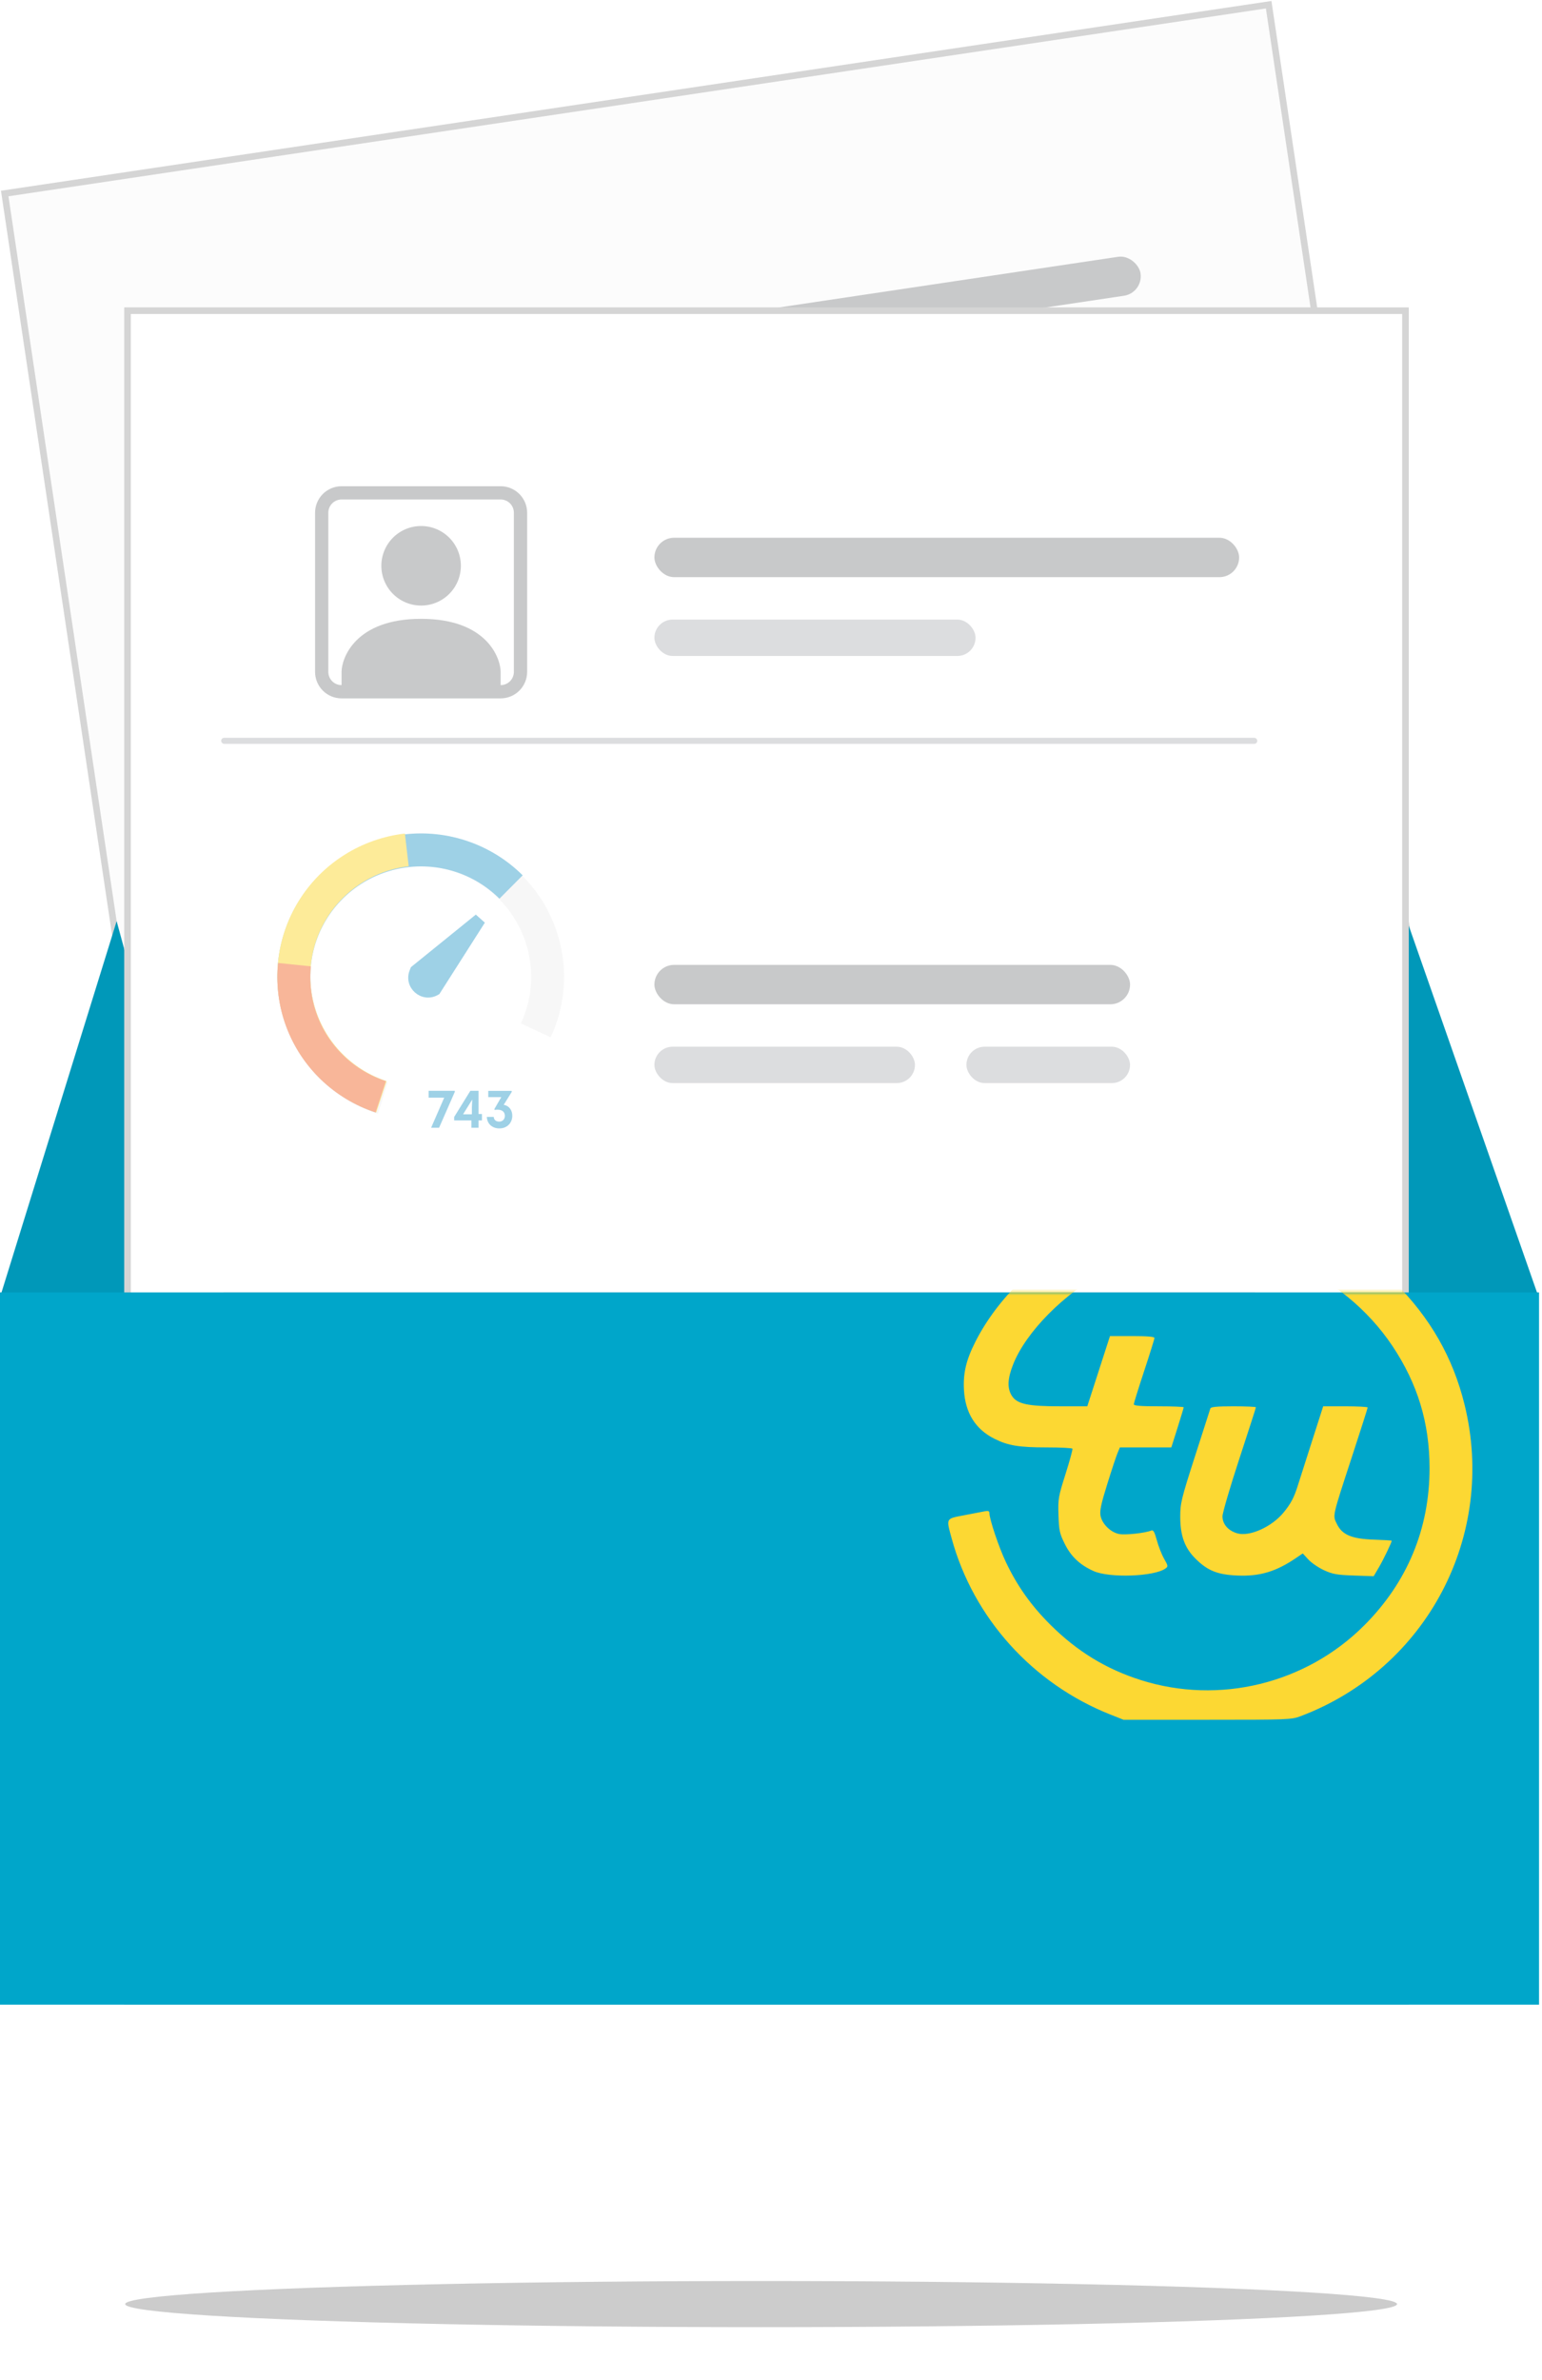 <svg width="234" height="361" viewBox="0 0 234 361" fill="none" xmlns="http://www.w3.org/2000/svg">
<g opacity="0.2" filter="url(#filter0_f_214_661)">
<ellipse rx="96.5" ry="3.5" transform="matrix(1 0 0 -1 115.5 349.5)" fill="black"/>
</g>
<rect x="0.716" y="29.354" width="193.932" height="256.457" transform="rotate(-8.492 0.716 29.354)" fill="#FCFCFC" stroke="#D5D5D5"/>
<g opacity="0.5">
<path d="M70.615 147.229L58.841 148.987L59.302 152.073L66.305 151.027L62.438 165.436L66.022 164.901L70.689 147.728L70.615 147.229ZM83.288 158.95L84.831 158.72L84.402 155.848L82.859 156.078L81.3 145.634L77.621 146.183L72.091 159.045L72.322 160.587L80.084 159.429L80.576 162.728L83.781 162.25L83.288 158.95ZM79.067 150.02L79.415 153.486L79.886 156.643L75.922 157.235L79.043 150.023L79.067 150.02ZM74.028 207.263C74.626 210.45 77.317 212.062 80.427 211.598C84.177 211.038 85.858 207.996 85.419 205.053C85.075 202.75 83.538 200.747 80.813 200.693L83.556 194.363L83.481 193.864L72.919 195.441L73.34 198.266L79.203 197.391L76.928 203.117L77.002 203.616C79.082 202.917 81.607 202.928 82.076 205.576C82.279 207.099 81.465 208.313 79.922 208.543C78.498 208.755 77.442 208.185 77.138 206.799L74.028 207.263Z" fill="#3EA3CE"/>
<path d="M77.401 129.594C78.075 125.73 77.635 121.534 76.138 117.564C74.641 113.595 72.159 110.042 69.023 107.379C65.887 104.716 62.247 103.07 58.587 102.661C54.927 102.251 51.423 103.098 48.541 105.088C45.66 107.078 43.538 110.117 42.46 113.798C41.381 117.479 41.397 121.629 42.505 125.692C43.613 129.755 45.761 133.54 48.662 136.539C51.562 139.539 55.078 141.612 58.739 142.482" stroke="#F0F0F0" stroke-width="15"/>
<path d="M71.192 107.221C68.851 105.498 66.147 104.325 63.283 103.79C60.42 103.254 57.471 103.372 54.658 104.132C51.844 104.892 49.239 106.276 47.038 108.18C44.837 110.084 43.097 112.459 41.948 115.125C40.799 117.792 40.271 120.682 40.404 123.579C40.537 126.476 41.328 129.304 42.716 131.852C44.104 134.4 46.054 136.601 48.42 138.29C50.786 139.98 53.507 141.114 56.378 141.607" stroke="#3EA3CE" stroke-width="15"/>
<path d="M54.711 103.993C51.885 104.756 49.269 106.145 47.058 108.056C44.848 109.967 43.1 112.35 41.946 115.026C40.791 117.702 40.261 120.603 40.394 123.51C40.528 126.416 41.321 129.255 42.715 131.811C44.109 134.368 46.067 136.576 48.443 138.271C50.819 139.966 53.551 141.104 56.434 141.599" stroke="#FCD833" stroke-width="15"/>
<path d="M40.426 123.724C40.557 126.6 41.342 129.408 42.724 131.936C44.106 134.465 46.047 136.649 48.403 138.326C50.759 140.002 53.469 141.126 56.328 141.615" stroke="#F16E33" stroke-width="15"/>
<path d="M57.764 120.962L57.498 121.252L57.409 121.637L57.352 121.881C56.604 125.109 60.33 127.483 62.94 125.442L63.234 125.212L63.386 124.871L68.342 113.748L65.866 112.124L57.764 120.962Z" fill="#3EA3CE" stroke="#3EA3CE" stroke-width="3"/>
</g>
<rect x="94.443" y="115.687" width="72.18" height="5.977" rx="2.988" transform="rotate(-8.492 94.443 115.687)" fill="#C8C9CA"/>
<rect x="96.277" y="127.964" width="39.538" height="5.517" rx="2.758" transform="rotate(-8.492 96.277 127.964)" fill="#DCDDDF"/>
<rect x="84.878" y="51.613" width="88.731" height="5.977" rx="2.988" transform="rotate(-8.492 84.878 51.613)" fill="#C8C9CA"/>
<rect x="86.714" y="63.886" width="48.733" height="5.517" rx="2.758" transform="rotate(-8.492 86.714 63.886)" fill="#DCDDDF"/>
<rect x="45.57" y="189.96" width="59.307" height="5.977" rx="2.988" transform="rotate(-8.492 45.57 189.96)" fill="#C8C9CA"/>
<rect x="47.405" y="202.234" width="131.487" height="5.517" rx="2.758" transform="rotate(-8.492 47.405 202.234)" fill="#DCDDDF"/>
<rect x="49.105" y="213.601" width="131.487" height="5.517" rx="2.758" transform="rotate(-8.492 49.105 213.601)" fill="#DCDDDF"/>
<rect x="36.761" y="174.539" width="157.233" height="0.919" rx="0.46" transform="rotate(-8.492 36.761 174.539)" fill="#DCDDDF"/>
<rect x="24.335" y="91.328" width="157.233" height="0.919" rx="0.46" transform="rotate(-8.492 24.335 91.328)" fill="#DCDDDF"/>
<rect x="143.112" y="120.972" width="24.826" height="5.517" rx="2.758" transform="rotate(-8.492 143.112 120.972)" fill="#DCDDDF"/>
<g clip-path="url(#clip0_214_661)">
<path d="M56.464 60.149C56.7 61.732 56.298 63.344 55.346 64.63C54.394 65.917 52.97 66.772 51.387 67.008C49.804 67.245 48.192 66.843 46.906 65.89C45.62 64.938 44.764 63.514 44.528 61.931C44.291 60.349 44.694 58.737 45.646 57.45C46.598 56.164 48.022 55.309 49.605 55.072C51.188 54.836 52.799 55.238 54.086 56.19C55.372 57.142 56.227 58.566 56.464 60.149V60.149Z" fill="#C8C9CA"/>
<path d="M36.776 50.889C35.72 51.046 34.771 51.617 34.136 52.474C33.501 53.332 33.233 54.406 33.391 55.462L36.955 79.334C37.113 80.389 37.683 81.338 38.54 81.973C39.398 82.608 40.472 82.876 41.528 82.718L65.4 79.154C66.455 78.997 67.404 78.426 68.039 77.569C68.674 76.711 68.942 75.637 68.784 74.582L65.22 50.709C65.063 49.654 64.493 48.705 63.635 48.07C62.777 47.435 61.703 47.167 60.648 47.325L36.776 50.889ZM60.945 49.314C61.472 49.235 62.01 49.369 62.438 49.687C62.867 50.004 63.152 50.479 63.231 51.006L66.795 74.879C66.874 75.406 66.74 75.943 66.422 76.372C66.105 76.801 65.63 77.086 65.103 77.165L64.806 75.175C64.509 73.186 61.628 67.515 51.682 69C41.735 70.485 40.637 76.75 40.934 78.74L41.231 80.729C40.703 80.808 40.166 80.674 39.737 80.356C39.308 80.039 39.023 79.564 38.944 79.037L35.38 55.165C35.301 54.637 35.435 54.1 35.753 53.671C36.07 53.242 36.545 52.957 37.073 52.878L60.945 49.314Z" fill="#C8C9CA"/>
</g>
<path d="M17.701 139.726L0.23 196.044V205.929H31.953V192.137L17.701 139.726Z" fill="#0098B9"/>
<path d="M213.781 196.273V140.414L233.32 196.273H213.781Z" fill="#0098B9"/>
<rect x="19.351" y="47.129" width="193.932" height="256.457" fill="white" stroke="#D5D5D5"/>
<g opacity="0.5">
<path d="M69.016 165.462H65.048V166.502H67.408L65.424 171.062H66.632L69.016 165.63V165.462ZM72.617 169.95H73.137V168.982H72.617V165.462H71.377L68.921 169.43V169.95H71.537V171.062H72.617V169.95ZM71.665 166.798L71.609 167.958V169.022H70.273L71.657 166.798H71.665ZM73.878 169.422C73.918 170.502 74.726 171.166 75.774 171.166C77.038 171.166 77.742 170.246 77.742 169.254C77.742 168.478 77.334 167.742 76.438 167.59L77.654 165.638V165.47H74.094V166.422H76.07L75.038 168.198V168.366C75.758 168.238 76.59 168.366 76.614 169.262C76.606 169.774 76.278 170.134 75.758 170.134C75.278 170.134 74.958 169.894 74.926 169.422H73.878Z" fill="#3EA3CE"/>
<path d="M81.304 156.296C82.956 152.744 83.485 148.773 82.821 144.913C82.157 141.052 80.332 137.486 77.588 134.69C74.845 131.894 71.314 130.001 67.466 129.265C63.619 128.528 59.639 128.982 56.056 130.566C52.474 132.15 49.46 134.79 47.416 138.132C45.373 141.474 44.398 145.359 44.62 149.27C44.842 153.181 46.252 156.931 48.662 160.019C51.071 163.108 54.365 165.388 58.104 166.556" stroke="#F0F0F0" stroke-width="5"/>
<path d="M77.554 134.548C75.493 132.498 72.993 130.938 70.24 129.986C67.487 129.034 64.553 128.714 61.658 129.051C58.763 129.387 55.982 130.372 53.524 131.93C51.066 133.488 48.994 135.579 47.464 138.047C45.934 140.515 44.985 143.295 44.689 146.18C44.393 149.065 44.757 151.979 45.753 154.703C46.75 157.428 48.354 159.893 50.445 161.914C52.535 163.934 55.059 165.457 57.825 166.369" stroke="#3EA3CE" stroke-width="5"/>
<path d="M61.731 128.921C58.824 129.259 56.031 130.246 53.562 131.81C51.094 133.373 49.013 135.472 47.476 137.948C45.94 140.425 44.987 143.215 44.689 146.11C44.392 149.004 44.757 151.929 45.758 154.663C46.76 157.397 48.37 159.871 50.47 161.898C52.569 163.926 55.103 165.454 57.882 166.369" stroke="#FCD833" stroke-width="5"/>
<path d="M44.688 146.327C44.393 149.191 44.756 152.084 45.749 154.789C46.742 157.494 48.34 159.941 50.422 161.947C52.505 163.952 55.019 165.465 57.775 166.37" stroke="#F16E33" stroke-width="5"/>
<path d="M62.874 146.932L62.772 147.015L62.724 147.138L62.632 147.371C61.762 149.576 64.147 151.649 66.209 150.481L66.318 150.419L66.385 150.314L72.928 140.045L72.192 139.388L62.874 146.932Z" fill="#3EA3CE" stroke="#3EA3CE"/>
</g>
<rect x="99.308" y="146.359" width="72.18" height="5.977" rx="2.988" fill="#C8C9CA"/>
<rect x="99.308" y="158.773" width="39.538" height="5.517" rx="2.758" fill="#DCDDDF"/>
<rect x="99.308" y="81.57" width="88.731" height="5.977" rx="2.988" fill="#C8C9CA"/>
<rect x="99.308" y="93.984" width="48.733" height="5.517" rx="2.758" fill="#DCDDDF"/>
<rect x="39.999" y="212.598" width="59.307" height="5.977" rx="2.988" fill="#C8C9CA"/>
<rect x="39.999" y="225.008" width="131.487" height="5.517" rx="2.758" fill="#DCDDDF"/>
<rect x="39.999" y="236.5" width="131.487" height="5.517" rx="2.758" fill="#DCDDDF"/>
<rect x="33.562" y="196.047" width="157.233" height="0.919" rx="0.46" fill="#DCDDDF"/>
<rect x="33.562" y="111.914" width="157.233" height="0.919" rx="0.46" fill="#DCDDDF"/>
<rect x="146.656" y="158.773" width="24.826" height="5.517" rx="2.758" fill="#DCDDDF"/>
<g clip-path="url(#clip1_214_661)">
<path d="M69.938 85.823C69.938 87.424 69.303 88.958 68.171 90.09C67.039 91.222 65.505 91.857 63.904 91.857C62.304 91.857 60.769 91.222 59.638 90.09C58.506 88.958 57.87 87.424 57.87 85.823C57.87 84.223 58.506 82.688 59.638 81.556C60.769 80.425 62.304 79.789 63.904 79.789C65.505 79.789 67.039 80.425 68.171 81.556C69.303 82.688 69.938 84.223 69.938 85.823V85.823Z" fill="#C8C9CA"/>
<path d="M51.834 73.754C50.767 73.754 49.744 74.178 48.99 74.932C48.235 75.687 47.812 76.71 47.812 77.777V101.913C47.812 102.98 48.235 104.003 48.99 104.758C49.744 105.512 50.767 105.936 51.834 105.936H75.971C77.038 105.936 78.061 105.512 78.816 104.758C79.57 104.003 79.994 102.98 79.994 101.913V77.777C79.994 76.71 79.57 75.687 78.816 74.932C78.061 74.178 77.038 73.754 75.971 73.754H51.834ZM75.971 75.765C76.504 75.765 77.016 75.977 77.393 76.354C77.77 76.732 77.982 77.243 77.982 77.777V101.913C77.982 102.447 77.77 102.958 77.393 103.336C77.016 103.713 76.504 103.925 75.971 103.925V101.913C75.971 99.902 73.96 93.868 63.903 93.868C53.846 93.868 51.834 99.902 51.834 101.913V103.925C51.301 103.925 50.789 103.713 50.412 103.336C50.035 102.958 49.823 102.447 49.823 101.913V77.777C49.823 77.243 50.035 76.732 50.412 76.354C50.789 75.977 51.301 75.765 51.834 75.765H75.971Z" fill="#C8C9CA"/>
</g>
<rect y="196.043" width="233.551" height="108.04" fill="#00A6CA"/>
<mask id="mask0_214_661" style="mask-type:alpha" maskUnits="userSpaceOnUse" x="0" y="196" width="234" height="68">
<rect y="196" width="234" height="68" fill="#00A6CA"/>
</mask>
<g mask="url(#mask0_214_661)">
<path fill-rule="evenodd" clip-rule="evenodd" d="M178.973 182.923C173.962 183.453 169.494 184.809 164.752 187.238C157.519 190.945 151.347 196.949 148.019 203.521C146.608 206.306 146.141 208.273 146.282 210.843C146.472 214.315 148.026 216.803 150.908 218.244C152.989 219.285 154.629 219.555 158.879 219.555C160.945 219.555 162.683 219.643 162.742 219.75C162.801 219.857 162.331 221.582 161.697 223.582C160.603 227.032 160.548 227.354 160.626 229.825C160.7 232.159 160.798 232.612 161.569 234.171C162.525 236.103 163.876 237.379 165.948 238.309C168.365 239.395 175.173 239.151 176.865 237.919C177.279 237.618 177.264 237.514 176.656 236.448C176.296 235.818 175.8 234.559 175.554 233.652C175.196 232.338 175.021 232.037 174.691 232.171C173.755 232.55 170.787 232.87 169.844 232.694C168.55 232.452 167.24 231.168 167.004 229.911C166.866 229.174 167.093 228.108 168.027 225.114C168.687 222.996 169.389 220.879 169.586 220.41L169.944 219.555H173.847H177.75L178.687 216.591C179.203 214.961 179.625 213.558 179.625 213.473C179.625 213.388 177.922 213.319 175.842 213.319C173.101 213.319 172.058 213.234 172.058 213.011C172.058 212.842 172.763 210.574 173.624 207.972C174.485 205.369 175.189 203.11 175.189 202.953C175.189 202.759 174.102 202.666 171.815 202.666H168.44L166.719 207.993L164.997 213.319H160.878C155.898 213.319 154.308 212.965 153.522 211.681C152.824 210.542 152.893 209.114 153.752 206.949C155.702 202.028 161.514 196.158 167.6 192.963C176.25 188.421 186.729 187.936 195.978 191.649C202.049 194.086 207.581 198.603 211.289 204.148C215.122 209.883 216.934 215.833 216.936 222.692C216.938 231.89 213.561 240.014 207.013 246.56C198.163 255.407 185.013 258.62 173.111 254.844C167.833 253.169 163.447 250.486 159.396 246.454C156.473 243.544 154.367 240.577 152.638 236.937C151.57 234.69 150.141 230.43 150.141 229.497C150.141 229.207 149.953 229.141 149.423 229.246C149.029 229.324 147.62 229.595 146.292 229.849C143.498 230.381 143.569 230.251 144.408 233.331C147.702 245.423 156.707 255.409 168.537 260.089L170.506 260.868L183.219 260.867C195.484 260.867 195.983 260.848 197.368 260.324C216.539 253.068 227.14 232.929 222.246 213.059C220.484 205.905 217.034 199.88 211.6 194.469C208.244 191.126 205.198 188.905 201.294 186.953C194.563 183.587 186.483 182.128 178.973 182.923ZM183.674 213.644C183.615 213.823 182.562 217.095 181.335 220.916C179.258 227.382 179.103 228.017 179.103 230.066C179.103 232.953 179.777 234.802 181.424 236.437C183.252 238.251 184.744 238.853 187.743 238.987C191.155 239.14 193.628 238.403 196.683 236.323L197.695 235.635L198.546 236.56C199.014 237.069 200.085 237.8 200.926 238.185C202.237 238.784 202.885 238.899 205.456 238.988L208.457 239.092L209.272 237.703C209.954 236.539 211.196 233.96 211.196 233.706C211.196 233.666 209.993 233.593 208.522 233.544C205.126 233.432 203.674 232.82 202.873 231.167C202.222 229.82 202.129 230.235 205.159 220.972C206.471 216.964 207.544 213.602 207.544 213.502C207.544 213.401 206.025 213.319 204.169 213.319H200.794L199.066 218.71C198.116 221.676 197.153 224.687 196.926 225.401C196.36 227.185 195.894 228.067 194.81 229.398C193.006 231.616 189.608 233.142 187.724 232.58C186.358 232.173 185.506 231.177 185.515 229.998C185.519 229.47 186.661 225.57 188.053 221.332C189.445 217.093 190.584 213.556 190.584 213.472C190.584 213.388 189.054 213.319 187.184 213.319C184.695 213.319 183.754 213.406 183.674 213.644Z" fill="#FCD833"/>
</g>
<defs>
<filter id="filter0_f_214_661" x="11" y="338" width="209" height="23" filterUnits="userSpaceOnUse" color-interpolation-filters="sRGB">
<feFlood flood-opacity="0" result="BackgroundImageFix"/>
<feBlend mode="normal" in="SourceGraphic" in2="BackgroundImageFix" result="shape"/>
<feGaussianBlur stdDeviation="4" result="effect1_foregroundBlur_214_661"/>
</filter>
<clipPath id="clip0_214_661">
<rect width="32.182" height="32.182" fill="white" transform="translate(32.797 51.483) rotate(-8.492)"/>
</clipPath>
<clipPath id="clip1_214_661">
<rect width="32.182" height="32.182" fill="white" transform="translate(47.812 73.754)"/>
</clipPath>
</defs>
</svg>
